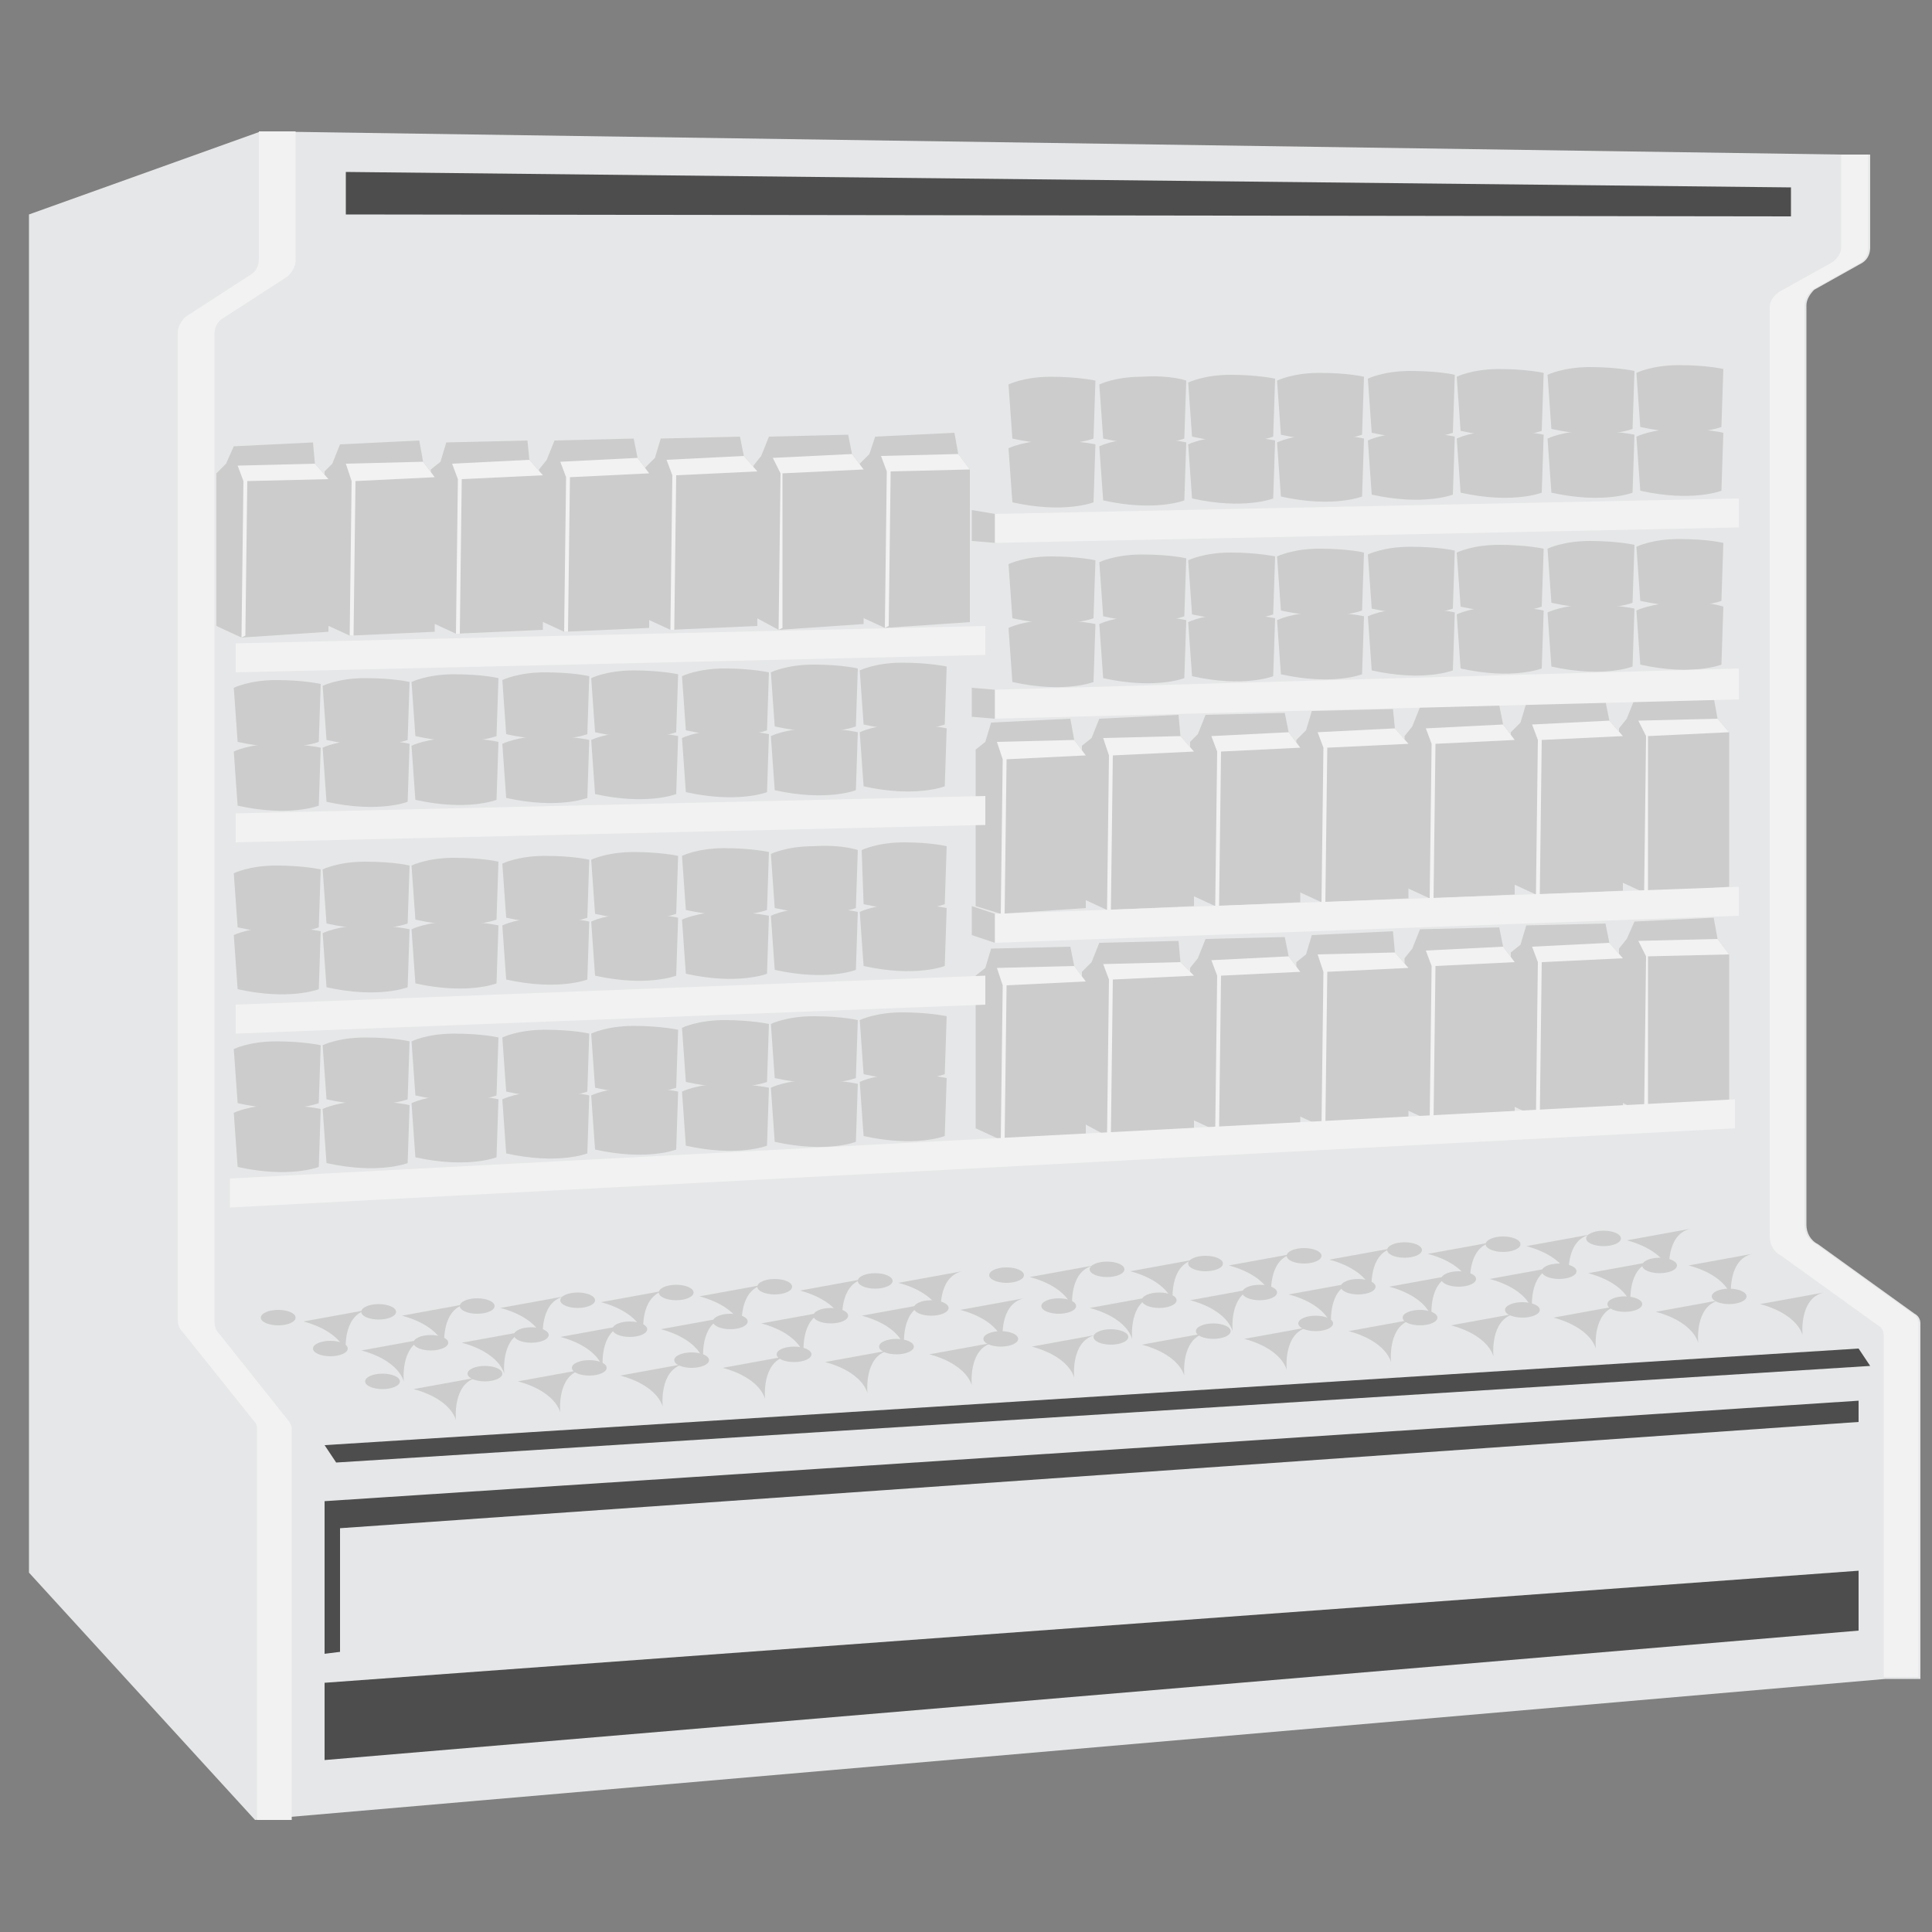<svg version="1.1" id="Layer_1" xmlns="http://www.w3.org/2000/svg" xmlns:xlink="http://www.w3.org/1999/xlink" x="0px" y="0px" viewBox="0 0 100 100" xml:space="preserve"><rect x="0" y="0" width="100" height="100" fill="#808080" stroke="none"/><desc>Copyright Opto 22</desc> 
<g>
<g id="shape">
	<path fill="#E6E7E8" d="M13.5,6.8l-12,4.3v70.3l11.7,12.8l84.4-7.3h1.8V68.5c0-0.2-0.1-0.4-0.3-0.5l-5-3.6c-0.4-0.2-0.6-0.6-0.6-1
		V15.8c0-0.3,0.2-0.6,0.4-0.8l2.5-1.4c0.3-0.2,0.4-0.5,0.4-0.8V8h-1.5L13.5,6.8z"></path>
</g>
<g id="dark">
	<polygon fill="#CCCCCC" points="50.3,37.1 50.3,35.6 51.5,35.7 51.5,37.2 	"></polygon>
	<polygon fill="#CCCCCC" points="50.3,28 50.3,26.4 51.5,26.6 51.5,28.1 	"></polygon>
	<polygon fill="#CCCCCC" points="50.3,48.4 50.3,46.9 51.5,47.3 51.5,48.8 	"></polygon>
	<polygon fill="#CCCCCC" points="83.8,57 85.1,57.6 89.5,57.3 89.5,49.4 88.9,48.6 88.7,47.5 84.6,47.7 84.2,48.6 83.8,49.1 	"></polygon>
	<polygon fill="#CCCCCC" points="78.2,57.2 79.5,57.8 84,57.6 84,49.6 83.3,48.8 83.1,47.8 79,47.9 78.7,48.9 78.2,49.3 	"></polygon>
	<polygon fill="#CCCCCC" points="72.7,57.4 74,58 78.4,57.8 78.4,49.8 77.8,49 77.6,48 73.5,48.1 73.1,49.1 72.7,49.6 	"></polygon>
	<polygon fill="#CCCCCC" points="67.1,57.7 68.4,58.3 72.9,58.1 72.9,50.1 72.2,49.3 72.1,48.2 67.9,48.4 67.6,49.4 67.1,49.8 	"></polygon>
	<polygon fill="#CCCCCC" points="61.6,57.9 62.9,58.5 67.3,58.3 67.3,50.3 66.7,49.5 66.5,48.5 62.4,48.6 62,49.6 61.6,50.1 	"></polygon>
	<polygon fill="#CCCCCC" points="56,58.1 57.3,58.8 61.8,58.5 61.8,50.5 61.1,49.8 61,48.7 56.9,48.8 56.5,49.8 56,50.3 	"></polygon>
	<polygon fill="#CCCCCC" points="50.5,58.4 51.8,59 56.2,58.8 56.2,50.8 55.6,50 55.4,49 51.3,49.1 51,50.1 50.5,50.5 	"></polygon>
	<polygon fill="#CCCCCC" points="83.8,45.6 85.1,46.2 89.5,45.9 89.5,37.9 88.9,37.2 88.7,36.1 84.6,36.2 84.2,37.2 83.8,37.7 	"></polygon>
	<polygon fill="#CCCCCC" points="78.2,45.7 79.5,46.3 84,46.1 84,38.1 83.3,37.3 83.1,36.3 79,36.4 78.7,37.4 78.2,37.9 	"></polygon>
	<polygon fill="#CCCCCC" points="72.7,45.9 74,46.5 78.4,46.3 78.4,38.3 77.8,37.5 77.6,36.5 73.5,36.6 73.1,37.6 72.7,38.1 	"></polygon>
	<polygon fill="#CCCCCC" points="67.1,46.1 68.4,46.7 72.9,46.5 72.9,38.5 72.2,37.7 72.1,36.7 67.9,36.8 67.6,37.8 67.1,38.3 	"></polygon>
	<polygon fill="#CCCCCC" points="61.6,46.3 62.9,46.9 67.3,46.7 67.3,38.7 66.7,37.9 66.5,36.9 62.4,37 62,38 61.6,38.4 	"></polygon>
	<polygon fill="#CCCCCC" points="56,46.5 57.3,47.1 61.8,46.9 61.8,38.9 61.1,38.1 61,37 56.9,37.2 56.5,38.2 56,38.6 	"></polygon>
	<polygon fill="#CCCCCC" points="50.5,46.9 51.8,47.3 56.2,47 56.2,39.1 55.6,38.3 55.4,37.2 51.3,37.4 51,38.4 50.5,38.8 	"></polygon>
	<polygon fill="#CCCCCC" points="44.5,31.9 45.8,32.5 50.2,32.2 50.2,24.3 49.6,23.5 49.4,22.4 45.3,22.6 45,23.5 44.5,24 	"></polygon>
	<polygon fill="#CCCCCC" points="39,31.9 40.3,32.6 44.7,32.3 44.7,24.3 44.1,23.5 43.9,22.5 39.8,22.6 39.4,23.6 39,24.1 	"></polygon>
	<polygon fill="#CCCCCC" points="33.4,32 34.7,32.6 39.2,32.4 39.2,24.4 38.5,23.6 38.3,22.6 34.2,22.7 33.9,23.7 33.4,24.2 	"></polygon>
	<polygon fill="#CCCCCC" points="27.9,32.1 29.2,32.7 33.6,32.5 33.6,24.5 33,23.7 32.8,22.7 28.7,22.8 28.3,23.8 27.9,24.3 	"></polygon>
	<polygon fill="#CCCCCC" points="22.3,32.2 23.6,32.8 28.1,32.6 28.1,24.6 27.4,23.8 27.3,22.8 23.1,22.9 22.8,23.9 22.3,24.3 	"></polygon>
	<polygon fill="#CCCCCC" points="16.8,32.3 18.1,32.9 22.5,32.7 22.5,24.7 21.9,23.9 21.7,22.8 17.6,23 17.2,24 16.8,24.4 	"></polygon>
	<polygon fill="#CCCCCC" points="11.2,32.4 12.5,33 17,32.7 17,24.8 16.3,24 16.2,22.9 12.1,23.1 11.7,24 11.2,24.5 	"></polygon>
	<g>
		<g>
			<path fill="#CCCCCC" d="M49,55.8l-0.1,3c0,0-1.5,0.6-4.2,0l-0.2-2.8c0,0,0.8-0.4,2.2-0.4S49,55.8,49,55.8z"></path>
			<path fill="#CCCCCC" d="M49,52.6l-0.1,3c0,0-1.5,0.6-4.2,0l-0.2-2.8c0,0,0.8-0.4,2.2-0.4S49,52.6,49,52.6z"></path>
		</g>
		<g>
			<path fill="#CCCCCC" d="M44.4,56.1l-0.1,3c0,0-1.5,0.6-4.2,0l-0.2-2.8c0,0,0.8-0.4,2.2-0.4C43.6,55.9,44.4,56.1,44.4,56.1z"></path>
			<path fill="#CCCCCC" d="M44.4,52.8l-0.1,3c0,0-1.5,0.6-4.2,0L39.9,53c0,0,0.8-0.4,2.2-0.4C43.6,52.6,44.4,52.8,44.4,52.8z"></path>
		</g>
		<g>
			<path fill="#CCCCCC" d="M39.8,56.3l-0.1,3c0,0-1.5,0.6-4.2,0l-0.2-2.8c0,0,0.8-0.4,2.2-0.4S39.8,56.3,39.8,56.3z"></path>
			<path fill="#CCCCCC" d="M39.8,53l-0.1,3c0,0-1.5,0.6-4.2,0l-0.2-2.8c0,0,0.8-0.4,2.2-0.4S39.8,53,39.8,53z"></path>
		</g>
		<g>
			<path fill="#CCCCCC" d="M35.1,56.5l-0.1,3c0,0-1.5,0.6-4.2,0l-0.2-2.8c0,0,0.8-0.4,2.2-0.4S35.1,56.5,35.1,56.5z"></path>
			<path fill="#CCCCCC" d="M35.1,53.3l-0.1,3c0,0-1.5,0.6-4.2,0l-0.2-2.8c0,0,0.8-0.4,2.2-0.4S35.1,53.3,35.1,53.3z"></path>
		</g>
		<g>
			<path fill="#CCCCCC" d="M30.5,56.7l-0.1,3c0,0-1.5,0.6-4.2,0L26,56.9c0,0,0.8-0.4,2.2-0.4C29.7,56.5,30.5,56.7,30.5,56.7z"></path>
			<path fill="#CCCCCC" d="M30.5,53.5l-0.1,3c0,0-1.5,0.6-4.2,0L26,53.7c0,0,0.8-0.4,2.2-0.4C29.7,53.3,30.5,53.5,30.5,53.5z"></path>
		</g>
		<g>
			<path fill="#CCCCCC" d="M25.8,56.9l-0.1,3c0,0-1.5,0.6-4.2,0l-0.2-2.8c0,0,0.8-0.4,2.2-0.4C25,56.7,25.8,56.9,25.8,56.9z"></path>
			<path fill="#CCCCCC" d="M25.8,53.7l-0.1,3c0,0-1.5,0.6-4.2,0l-0.2-2.8c0,0,0.8-0.4,2.2-0.4C25,53.5,25.8,53.7,25.8,53.7z"></path>
		</g>
		<g>
			<path fill="#CCCCCC" d="M21.2,57.2l-0.1,3c0,0-1.5,0.6-4.2,0l-0.2-2.8c0,0,0.8-0.4,2.2-0.4C20.4,57,21.2,57.2,21.2,57.2z"></path>
			<path fill="#CCCCCC" d="M21.2,53.9l-0.1,3c0,0-1.5,0.6-4.2,0l-0.2-2.8c0,0,0.8-0.4,2.2-0.4C20.4,53.7,21.2,53.9,21.2,53.9z"></path>
		</g>
		<g>
			<path fill="#CCCCCC" d="M16.6,57.4l-0.1,3c0,0-1.5,0.6-4.2,0l-0.2-2.8c0,0,0.8-0.4,2.2-0.4S16.6,57.4,16.6,57.4z"></path>
			<path fill="#CCCCCC" d="M16.6,54.1l-0.1,3c0,0-1.5,0.6-4.2,0l-0.2-2.8c0,0,0.8-0.4,2.2-0.4S16.6,54.1,16.6,54.1z"></path>
		</g>
	</g>
	<g>
		<g>
			<path fill="#CCCCCC" d="M89.2,31.4l-0.1,3c0,0-1.5,0.6-4.2,0l-0.2-2.8c0,0,0.8-0.4,2.2-0.4C88.4,31.1,89.2,31.4,89.2,31.4z"></path>
			<path fill="#CCCCCC" d="M89.2,28.1l-0.1,3c0,0-1.5,0.6-4.2,0l-0.2-2.8c0,0,0.8-0.4,2.2-0.4C88.4,27.9,89.2,28.1,89.2,28.1z"></path>
		</g>
		<g>
			<path fill="#CCCCCC" d="M84.6,31.5l-0.1,3c0,0-1.5,0.6-4.2,0l-0.2-2.8c0,0,0.8-0.4,2.2-0.4C83.7,31.3,84.6,31.5,84.6,31.5z"></path>
			<path fill="#CCCCCC" d="M84.6,28.2l-0.1,3c0,0-1.5,0.6-4.2,0l-0.2-2.8c0,0,0.8-0.4,2.2-0.4C83.7,28,84.6,28.2,84.6,28.2z"></path>
		</g>
		<g>
			<path fill="#CCCCCC" d="M79.9,31.6l-0.1,3c0,0-1.5,0.6-4.2,0l-0.2-2.8c0,0,0.8-0.4,2.2-0.4S79.9,31.6,79.9,31.6z"></path>
			<path fill="#CCCCCC" d="M79.9,28.4l-0.1,3c0,0-1.5,0.6-4.2,0l-0.2-2.8c0,0,0.8-0.4,2.2-0.4S79.9,28.4,79.9,28.4z"></path>
		</g>
		<g>
			<path fill="#CCCCCC" d="M75.3,31.7l-0.1,3c0,0-1.5,0.6-4.2,0l-0.2-2.8c0,0,0.8-0.4,2.2-0.4C74.5,31.5,75.3,31.7,75.3,31.7z"></path>
			<path fill="#CCCCCC" d="M75.3,28.5l-0.1,3c0,0-1.5,0.6-4.2,0l-0.2-2.8c0,0,0.8-0.4,2.2-0.4C74.5,28.3,75.3,28.5,75.3,28.5z"></path>
		</g>
		<g>
			<path fill="#CCCCCC" d="M70.6,31.9l-0.1,3c0,0-1.5,0.6-4.2,0l-0.2-2.8c0,0,0.8-0.4,2.2-0.4C69.8,31.7,70.6,31.9,70.6,31.9z"></path>
			<path fill="#CCCCCC" d="M70.6,28.6l-0.1,3c0,0-1.5,0.6-4.2,0l-0.2-2.8c0,0,0.8-0.4,2.2-0.4C69.8,28.4,70.6,28.6,70.6,28.6z"></path>
		</g>
		<g>
			<path fill="#CCCCCC" d="M66,32l-0.1,3c0,0-1.5,0.6-4.2,0l-0.2-2.8c0,0,0.8-0.4,2.2-0.4S66,32,66,32z"></path>
			<path fill="#CCCCCC" d="M66,28.8l-0.1,3c0,0-1.5,0.6-4.2,0L61.5,29c0,0,0.8-0.4,2.2-0.4S66,28.8,66,28.8z"></path>
		</g>
		<g>
			<path fill="#CCCCCC" d="M61.4,32.1l-0.1,3c0,0-1.5,0.6-4.2,0l-0.2-2.8c0,0,0.8-0.4,2.2-0.4C60.6,31.9,61.4,32.1,61.4,32.1z"></path>
			<path fill="#CCCCCC" d="M61.4,28.9l-0.1,3c0,0-1.5,0.6-4.2,0l-0.2-2.8c0,0,0.8-0.4,2.2-0.4C60.6,28.7,61.4,28.9,61.4,28.9z"></path>
		</g>
		<g>
			<path fill="#CCCCCC" d="M56.7,32.3l-0.1,3c0,0-1.5,0.6-4.2,0l-0.2-2.8c0,0,0.8-0.4,2.2-0.4S56.7,32.3,56.7,32.3z"></path>
			<path fill="#CCCCCC" d="M56.7,29l-0.1,3c0,0-1.5,0.6-4.2,0l-0.2-2.8c0,0,0.8-0.4,2.2-0.4S56.7,29,56.7,29z"></path>
		</g>
	</g>
	<g>
		<g>
			<path fill="#CCCCCC" d="M89.2,22.4l-0.1,3c0,0-1.5,0.6-4.2,0l-0.2-2.8c0,0,0.8-0.4,2.2-0.4C88.4,22.2,89.2,22.4,89.2,22.4z"></path>
			<path fill="#CCCCCC" d="M89.2,19.1l-0.1,3c0,0-1.5,0.6-4.2,0l-0.2-2.8c0,0,0.8-0.4,2.2-0.4C88.4,18.9,89.2,19.1,89.2,19.1z"></path>
		</g>
		<g>
			<path fill="#CCCCCC" d="M84.6,22.5l-0.1,3c0,0-1.5,0.6-4.2,0l-0.2-2.8c0,0,0.8-0.4,2.2-0.4C83.7,22.3,84.6,22.5,84.6,22.5z"></path>
			<path fill="#CCCCCC" d="M84.6,19.2l-0.1,3c0,0-1.5,0.6-4.2,0l-0.2-2.8c0,0,0.8-0.4,2.2-0.4C83.7,19,84.6,19.2,84.6,19.2z"></path>
		</g>
		<g>
			<path fill="#CCCCCC" d="M79.9,22.5l-0.1,3c0,0-1.5,0.6-4.2,0l-0.2-2.8c0,0,0.8-0.4,2.2-0.4S79.9,22.5,79.9,22.5z"></path>
			<path fill="#CCCCCC" d="M79.9,19.3l-0.1,3c0,0-1.5,0.6-4.2,0l-0.2-2.8c0,0,0.8-0.4,2.2-0.4S79.9,19.3,79.9,19.3z"></path>
		</g>
		<g>
			<path fill="#CCCCCC" d="M75.3,22.6l-0.1,3c0,0-1.5,0.6-4.2,0l-0.2-2.8c0,0,0.8-0.4,2.2-0.4C74.5,22.4,75.3,22.6,75.3,22.6z"></path>
			<path fill="#CCCCCC" d="M75.3,19.4l-0.1,3c0,0-1.5,0.6-4.2,0l-0.2-2.8c0,0,0.8-0.4,2.2-0.4C74.5,19.2,75.3,19.4,75.3,19.4z"></path>
		</g>
		<g>
			<path fill="#CCCCCC" d="M70.6,22.7l-0.1,3c0,0-1.5,0.6-4.2,0l-0.2-2.8c0,0,0.8-0.4,2.2-0.4C69.8,22.5,70.6,22.7,70.6,22.7z"></path>
			<path fill="#CCCCCC" d="M70.6,19.5l-0.1,3c0,0-1.5,0.6-4.2,0l-0.2-2.8c0,0,0.8-0.4,2.2-0.4C69.8,19.3,70.6,19.5,70.6,19.5z"></path>
		</g>
		<g>
			<path fill="#CCCCCC" d="M66,22.8l-0.1,3c0,0-1.5,0.6-4.2,0L61.5,23c0,0,0.8-0.4,2.2-0.4S66,22.8,66,22.8z"></path>
			<path fill="#CCCCCC" d="M66,19.6l-0.1,3c0,0-1.5,0.6-4.2,0l-0.2-2.8c0,0,0.8-0.4,2.2-0.4S66,19.6,66,19.6z"></path>
		</g>
		<g>
			<path fill="#CCCCCC" d="M61.4,22.9l-0.1,3c0,0-1.5,0.6-4.2,0l-0.2-2.8c0,0,0.8-0.4,2.2-0.4C60.6,22.7,61.4,22.9,61.4,22.9z"></path>
			<path fill="#CCCCCC" d="M61.4,19.7l-0.1,3c0,0-1.5,0.6-4.2,0l-0.2-2.8c0,0,0.8-0.4,2.2-0.4C60.6,19.4,61.4,19.7,61.4,19.7z"></path>
		</g>
		<g>
			<path fill="#CCCCCC" d="M56.7,23l-0.1,3c0,0-1.5,0.6-4.2,0l-0.2-2.8c0,0,0.8-0.4,2.2-0.4S56.7,23,56.7,23z"></path>
			<path fill="#CCCCCC" d="M56.7,19.7l-0.1,3c0,0-1.5,0.6-4.2,0l-0.2-2.8c0,0,0.8-0.4,2.2-0.4S56.7,19.7,56.7,19.7z"></path>
		</g>
	</g>
	<g>
		<g>
			<path fill="#CCCCCC" d="M49,47l-0.1,3c0,0-1.5,0.6-4.2,0l-0.2-2.8c0,0,0.8-0.4,2.2-0.4S49,47,49,47z"></path>
			<path fill="#CCCCCC" d="M49,43.8l-0.1,3c0,0-1.5,0.6-4.2,0L44.6,44c0,0,0.8-0.4,2.2-0.4S49,43.8,49,43.8z"></path>
		</g>
		<g>
			<path fill="#CCCCCC" d="M44.4,47.2l-0.1,3c0,0-1.5,0.6-4.2,0l-0.2-2.8c0,0,0.8-0.4,2.2-0.4C43.6,47,44.4,47.2,44.4,47.2z"></path>
			<path fill="#CCCCCC" d="M44.4,44l-0.1,3c0,0-1.5,0.6-4.2,0l-0.2-2.8c0,0,0.8-0.4,2.2-0.4C43.6,43.7,44.4,44,44.4,44z"></path>
		</g>
		<g>
			<path fill="#CCCCCC" d="M39.8,47.4l-0.1,3c0,0-1.5,0.6-4.2,0l-0.2-2.8c0,0,0.8-0.4,2.2-0.4S39.8,47.4,39.8,47.4z"></path>
			<path fill="#CCCCCC" d="M39.8,44.1l-0.1,3c0,0-1.5,0.6-4.2,0l-0.2-2.8c0,0,0.8-0.4,2.2-0.4S39.8,44.1,39.8,44.1z"></path>
		</g>
		<g>
			<path fill="#CCCCCC" d="M35.1,47.5l-0.1,3c0,0-1.5,0.6-4.2,0l-0.2-2.8c0,0,0.8-0.4,2.2-0.4S35.1,47.5,35.1,47.5z"></path>
			<path fill="#CCCCCC" d="M35.1,44.3l-0.1,3c0,0-1.5,0.6-4.2,0l-0.2-2.8c0,0,0.8-0.4,2.2-0.4S35.1,44.3,35.1,44.3z"></path>
		</g>
		<g>
			<path fill="#CCCCCC" d="M30.5,47.7l-0.1,3c0,0-1.5,0.6-4.2,0L26,47.9c0,0,0.8-0.4,2.2-0.4C29.7,47.5,30.5,47.7,30.5,47.7z"></path>
			<path fill="#CCCCCC" d="M30.5,44.5l-0.1,3c0,0-1.5,0.6-4.2,0L26,44.7c0,0,0.8-0.4,2.2-0.4C29.7,44.3,30.5,44.5,30.5,44.5z"></path>
		</g>
		<g>
			<path fill="#CCCCCC" d="M25.8,47.9l-0.1,3c0,0-1.5,0.6-4.2,0l-0.2-2.8c0,0,0.8-0.4,2.2-0.4C25,47.7,25.8,47.9,25.8,47.9z"></path>
			<path fill="#CCCCCC" d="M25.8,44.6l-0.1,3c0,0-1.5,0.6-4.2,0l-0.2-2.8c0,0,0.8-0.4,2.2-0.4C25,44.4,25.8,44.6,25.8,44.6z"></path>
		</g>
		<g>
			<path fill="#CCCCCC" d="M21.2,48.1l-0.1,3c0,0-1.5,0.6-4.2,0l-0.2-2.8c0,0,0.8-0.4,2.2-0.4C20.4,47.9,21.2,48.1,21.2,48.1z"></path>
			<path fill="#CCCCCC" d="M21.2,44.8l-0.1,3c0,0-1.5,0.6-4.2,0L16.7,45c0,0,0.8-0.4,2.2-0.4C20.4,44.6,21.2,44.8,21.2,44.8z"></path>
		</g>
		<g>
			<path fill="#CCCCCC" d="M16.6,48.2l-0.1,3c0,0-1.5,0.6-4.2,0l-0.2-2.8c0,0,0.8-0.4,2.2-0.4S16.6,48.2,16.6,48.2z"></path>
			<path fill="#CCCCCC" d="M16.6,45l-0.1,3c0,0-1.5,0.6-4.2,0l-0.2-2.8c0,0,0.8-0.4,2.2-0.4S16.6,45,16.6,45z"></path>
		</g>
	</g>
	<g>
		<g>
			<path fill="#CCCCCC" d="M49,37.7l-0.1,3c0,0-1.5,0.6-4.2,0l-0.2-2.8c0,0,0.8-0.4,2.2-0.4S49,37.7,49,37.7z"></path>
			<path fill="#CCCCCC" d="M49,34.5l-0.1,3c0,0-1.5,0.6-4.2,0l-0.2-2.8c0,0,0.8-0.4,2.2-0.4S49,34.5,49,34.5z"></path>
		</g>
		<g>
			<path fill="#CCCCCC" d="M44.4,37.9l-0.1,3c0,0-1.5,0.6-4.2,0l-0.2-2.8c0,0,0.8-0.4,2.2-0.4C43.6,37.7,44.4,37.9,44.4,37.9z"></path>
			<path fill="#CCCCCC" d="M44.4,34.6l-0.1,3c0,0-1.5,0.6-4.2,0l-0.2-2.8c0,0,0.8-0.4,2.2-0.4C43.6,34.4,44.4,34.6,44.4,34.6z"></path>
		</g>
		<g>
			<path fill="#CCCCCC" d="M39.8,38l-0.1,3c0,0-1.5,0.6-4.2,0l-0.2-2.8c0,0,0.8-0.4,2.2-0.4S39.8,38,39.8,38z"></path>
			<path fill="#CCCCCC" d="M39.8,34.8l-0.1,3c0,0-1.5,0.6-4.2,0L35.3,35c0,0,0.8-0.4,2.2-0.4S39.8,34.8,39.8,34.8z"></path>
		</g>
		<g>
			<path fill="#CCCCCC" d="M35.1,38.1l-0.1,3c0,0-1.5,0.6-4.2,0l-0.2-2.8c0,0,0.8-0.4,2.2-0.4S35.1,38.1,35.1,38.1z"></path>
			<path fill="#CCCCCC" d="M35.1,34.9l-0.1,3c0,0-1.5,0.6-4.2,0l-0.2-2.8c0,0,0.8-0.4,2.2-0.4S35.1,34.9,35.1,34.9z"></path>
		</g>
		<g>
			<path fill="#CCCCCC" d="M30.5,38.3l-0.1,3c0,0-1.5,0.6-4.2,0L26,38.5c0,0,0.8-0.4,2.2-0.4C29.7,38.1,30.5,38.3,30.5,38.3z"></path>
			<path fill="#CCCCCC" d="M30.5,35l-0.1,3c0,0-1.5,0.6-4.2,0L26,35.2c0,0,0.8-0.4,2.2-0.4C29.7,34.8,30.5,35,30.5,35z"></path>
		</g>
		<g>
			<path fill="#CCCCCC" d="M25.8,38.4l-0.1,3c0,0-1.5,0.6-4.2,0l-0.2-2.8c0,0,0.8-0.4,2.2-0.4C25,38.2,25.8,38.4,25.8,38.4z"></path>
			<path fill="#CCCCCC" d="M25.8,35.1l-0.1,3c0,0-1.5,0.6-4.2,0l-0.2-2.8c0,0,0.8-0.4,2.2-0.4C25,34.9,25.8,35.1,25.8,35.1z"></path>
		</g>
		<g>
			<path fill="#CCCCCC" d="M21.2,38.5l-0.1,3c0,0-1.5,0.6-4.2,0l-0.2-2.8c0,0,0.8-0.4,2.2-0.4C20.4,38.3,21.2,38.5,21.2,38.5z"></path>
			<path fill="#CCCCCC" d="M21.2,35.3l-0.1,3c0,0-1.5,0.6-4.2,0l-0.2-2.8c0,0,0.8-0.4,2.2-0.4C20.4,35.1,21.2,35.3,21.2,35.3z"></path>
		</g>
		<g>
			<path fill="#CCCCCC" d="M16.6,38.7l-0.1,3c0,0-1.5,0.6-4.2,0l-0.2-2.8c0,0,0.8-0.4,2.2-0.4S16.6,38.7,16.6,38.7z"></path>
			<path fill="#CCCCCC" d="M16.6,35.4l-0.1,3c0,0-1.5,0.6-4.2,0l-0.2-2.8c0,0,0.8-0.4,2.2-0.4S16.6,35.4,16.6,35.4z"></path>
		</g>
	</g>
	<g>
		<g>
			<ellipse fill="#CCCCCC" cx="19.8" cy="71.5" rx="0.9" ry="0.4"></ellipse>
			<path fill="#CCCCCC" d="M21.4,71.9c0,0,1.8,0.4,2.2,1.6c0,0-0.2-1.9,1.1-2.2"></path>
		</g>
		<g>
			<ellipse fill="#CCCCCC" cx="25.1" cy="71.1" rx="0.9" ry="0.4"></ellipse>
			<path fill="#CCCCCC" d="M26.8,71.5c0,0,1.8,0.4,2.2,1.6c0,0-0.2-1.9,1.1-2.2"></path>
		</g>
		<g>
			<ellipse fill="#CCCCCC" cx="30.5" cy="70.8" rx="0.9" ry="0.4"></ellipse>
			<path fill="#CCCCCC" d="M32.1,71.2c0,0,1.8,0.4,2.2,1.6c0,0-0.2-1.9,1.1-2.2"></path>
		</g>
		<g>
			<ellipse fill="#CCCCCC" cx="35.8" cy="70.4" rx="0.9" ry="0.4"></ellipse>
			<path fill="#CCCCCC" d="M37.4,70.8c0,0,1.8,0.4,2.2,1.6c0,0-0.2-1.9,1.1-2.2"></path>
		</g>
		<g>
			<ellipse fill="#CCCCCC" cx="41.1" cy="70.1" rx="0.9" ry="0.4"></ellipse>
			<path fill="#CCCCCC" d="M42.7,70.5c0,0,1.8,0.4,2.2,1.6c0,0-0.2-1.9,1.1-2.2"></path>
		</g>
		<g>
			<ellipse fill="#CCCCCC" cx="46.4" cy="69.7" rx="0.9" ry="0.4"></ellipse>
			<path fill="#CCCCCC" d="M48.1,70.1c0,0,1.8,0.4,2.2,1.6c0,0-0.2-1.9,1.1-2.2"></path>
		</g>
		<g>
			<ellipse fill="#CCCCCC" cx="51.8" cy="69.3" rx="0.9" ry="0.4"></ellipse>
			<path fill="#CCCCCC" d="M53.4,69.7c0,0,1.8,0.4,2.2,1.6c0,0-0.2-1.9,1.1-2.2"></path>
		</g>
	</g>
	<g>
		<g>
			<ellipse fill="#CCCCCC" cx="17.1" cy="69.8" rx="0.9" ry="0.4"></ellipse>
			<path fill="#CCCCCC" d="M18.7,69.9c0,0,1.8,0.4,2.2,1.6c0,0-0.2-1.9,1.1-2.2"></path>
		</g>
		<g>
			<ellipse fill="#CCCCCC" cx="22.3" cy="69.5" rx="0.9" ry="0.4"></ellipse>
			<path fill="#CCCCCC" d="M23.9,69.5c0,0,1.8,0.4,2.2,1.6c0,0-0.2-1.9,1.1-2.2"></path>
		</g>
		<g>
			<ellipse fill="#CCCCCC" cx="27.5" cy="69.1" rx="0.9" ry="0.4"></ellipse>
			<path fill="#CCCCCC" d="M29,69.2c0,0,1.8,0.4,2.2,1.6c0,0-0.2-1.9,1.1-2.2"></path>
		</g>
		<g>
			<ellipse fill="#CCCCCC" cx="32.6" cy="68.8" rx="0.9" ry="0.4"></ellipse>
			<path fill="#CCCCCC" d="M34.2,68.8c0,0,1.8,0.4,2.2,1.6c0,0-0.2-1.9,1.1-2.2"></path>
		</g>
		<g>
			<ellipse fill="#CCCCCC" cx="37.8" cy="68.4" rx="0.9" ry="0.4"></ellipse>
			<path fill="#CCCCCC" d="M39.4,68.5c0,0,1.8,0.4,2.2,1.6c0,0-0.2-1.9,1.1-2.2"></path>
		</g>
		<g>
			<ellipse fill="#CCCCCC" cx="43" cy="68.1" rx="0.9" ry="0.4"></ellipse>
			<path fill="#CCCCCC" d="M44.6,68.1c0,0,1.8,0.4,2.2,1.6c0,0-0.2-1.9,1.1-2.2"></path>
		</g>
		<g>
			<ellipse fill="#CCCCCC" cx="48.2" cy="67.7" rx="0.9" ry="0.4"></ellipse>
			<path fill="#CCCCCC" d="M49.7,67.8c0,0,1.8,0.4,2.2,1.6c0,0-0.2-1.9,1.1-2.2"></path>
		</g>
	</g>
	<g>
		<g>
			<ellipse fill="#CCCCCC" cx="14.4" cy="68.2" rx="0.9" ry="0.4"></ellipse>
			<path fill="#CCCCCC" d="M15.7,68.4c0,0,1.8,0.4,2.2,1.6c0,0-0.2-1.9,1.1-2.2"></path>
		</g>
		<g>
			<ellipse fill="#CCCCCC" cx="19.6" cy="67.9" rx="0.9" ry="0.4"></ellipse>
			<path fill="#CCCCCC" d="M20.8,68.1c0,0,1.8,0.4,2.2,1.6c0,0-0.2-1.9,1.1-2.2"></path>
		</g>
		<g>
			<ellipse fill="#CCCCCC" cx="24.7" cy="67.6" rx="0.9" ry="0.4"></ellipse>
			<path fill="#CCCCCC" d="M25.9,67.7c0,0,1.8,0.4,2.2,1.6c0,0-0.2-1.9,1.1-2.2"></path>
		</g>
		<g>
			<ellipse fill="#CCCCCC" cx="29.9" cy="67.3" rx="0.9" ry="0.4"></ellipse>
			<path fill="#CCCCCC" d="M31.1,67.4c0,0,1.8,0.4,2.2,1.6c0,0-0.2-1.9,1.1-2.2"></path>
		</g>
		<g>
			<ellipse fill="#CCCCCC" cx="35" cy="66.9" rx="0.9" ry="0.4"></ellipse>
			<path fill="#CCCCCC" d="M36.2,67.1c0,0,1.8,0.4,2.2,1.6c0,0-0.2-1.9,1.1-2.2"></path>
		</g>
		<g>
			<ellipse fill="#CCCCCC" cx="40.1" cy="66.6" rx="0.9" ry="0.4"></ellipse>
			<path fill="#CCCCCC" d="M41.4,66.8c0,0,1.8,0.4,2.2,1.6c0,0-0.2-1.9,1.1-2.2"></path>
		</g>
		<g>
			<ellipse fill="#CCCCCC" cx="45.3" cy="66.3" rx="0.9" ry="0.4"></ellipse>
			<path fill="#CCCCCC" d="M46.5,66.4c0,0,1.8,0.4,2.2,1.6c0,0-0.2-1.9,1.1-2.2"></path>
		</g>
	</g>
	<g>
		<g>
			<ellipse fill="#CCCCCC" cx="57.5" cy="69.2" rx="0.9" ry="0.4"></ellipse>
			<path fill="#CCCCCC" d="M59.1,69.6c0,0,1.8,0.4,2.2,1.6c0,0-0.2-1.9,1.1-2.2"></path>
		</g>
		<g>
			<ellipse fill="#CCCCCC" cx="62.8" cy="68.9" rx="0.9" ry="0.4"></ellipse>
			<path fill="#CCCCCC" d="M64.4,69.3c0,0,1.8,0.4,2.2,1.6c0,0-0.2-1.9,1.1-2.2"></path>
		</g>
		<g>
			<ellipse fill="#CCCCCC" cx="68.1" cy="68.5" rx="0.9" ry="0.4"></ellipse>
			<path fill="#CCCCCC" d="M69.8,68.9c0,0,1.8,0.4,2.2,1.6c0,0-0.2-1.9,1.1-2.2"></path>
		</g>
		<g>
			<ellipse fill="#CCCCCC" cx="73.5" cy="68.2" rx="0.9" ry="0.4"></ellipse>
			<path fill="#CCCCCC" d="M75.1,68.6c0,0,1.8,0.4,2.2,1.6c0,0-0.2-1.9,1.1-2.2"></path>
		</g>
		<g>
			<ellipse fill="#CCCCCC" cx="78.8" cy="67.8" rx="0.9" ry="0.4"></ellipse>
			<path fill="#CCCCCC" d="M80.4,68.2c0,0,1.8,0.4,2.2,1.6c0,0-0.2-1.9,1.1-2.2"></path>
		</g>
		<g>
			<ellipse fill="#CCCCCC" cx="84.1" cy="67.5" rx="0.9" ry="0.4"></ellipse>
			<path fill="#CCCCCC" d="M85.7,67.9c0,0,1.8,0.4,2.2,1.6c0,0-0.2-1.9,1.1-2.2"></path>
		</g>
		<g>
			<ellipse fill="#CCCCCC" cx="89.5" cy="67.1" rx="0.9" ry="0.4"></ellipse>
			<path fill="#CCCCCC" d="M91.1,67.5c0,0,1.8,0.4,2.2,1.6c0,0-0.2-1.9,1.1-2.2"></path>
		</g>
	</g>
	<g>
		<g>
			<ellipse fill="#CCCCCC" cx="54.8" cy="67.6" rx="0.9" ry="0.4"></ellipse>
			<path fill="#CCCCCC" d="M56.4,67.7c0,0,1.8,0.4,2.2,1.6c0,0-0.2-1.9,1.1-2.2"></path>
		</g>
		<g>
			<ellipse fill="#CCCCCC" cx="60" cy="67.3" rx="0.9" ry="0.4"></ellipse>
			<path fill="#CCCCCC" d="M61.6,67.3c0,0,1.8,0.4,2.2,1.6c0,0-0.2-1.9,1.1-2.2"></path>
		</g>
		<g>
			<ellipse fill="#CCCCCC" cx="65.2" cy="66.9" rx="0.9" ry="0.4"></ellipse>
			<path fill="#CCCCCC" d="M66.7,67c0,0,1.8,0.4,2.2,1.6c0,0-0.2-1.9,1.1-2.2"></path>
		</g>
		<g>
			<ellipse fill="#CCCCCC" cx="70.3" cy="66.6" rx="0.9" ry="0.4"></ellipse>
			<path fill="#CCCCCC" d="M71.9,66.6c0,0,1.8,0.4,2.2,1.6c0,0-0.2-1.9,1.1-2.2"></path>
		</g>
		<g>
			<ellipse fill="#CCCCCC" cx="75.5" cy="66.2" rx="0.9" ry="0.4"></ellipse>
			<path fill="#CCCCCC" d="M77.1,66.2c0,0,1.8,0.4,2.2,1.6c0,0-0.2-1.9,1.1-2.2"></path>
		</g>
		<g>
			<ellipse fill="#CCCCCC" cx="80.7" cy="65.8" rx="0.9" ry="0.4"></ellipse>
			<path fill="#CCCCCC" d="M82.2,65.9c0,0,1.8,0.4,2.2,1.6c0,0-0.2-1.9,1.1-2.2"></path>
		</g>
		<g>
			<ellipse fill="#CCCCCC" cx="85.9" cy="65.5" rx="0.9" ry="0.4"></ellipse>
			<path fill="#CCCCCC" d="M87.4,65.5c0,0,1.8,0.4,2.2,1.6c0,0-0.2-1.9,1.1-2.2"></path>
		</g>
	</g>
	<g>
		<g>
			<ellipse fill="#CCCCCC" cx="52.1" cy="66" rx="0.9" ry="0.4"></ellipse>
			<path fill="#CCCCCC" d="M53.3,66.1c0,0,1.8,0.4,2.2,1.6c0,0-0.2-1.9,1.1-2.2"></path>
		</g>
		<g>
			<ellipse fill="#CCCCCC" cx="57.3" cy="65.7" rx="0.9" ry="0.4"></ellipse>
			<path fill="#CCCCCC" d="M58.5,65.8c0,0,1.8,0.4,2.2,1.6c0,0-0.2-1.9,1.1-2.2"></path>
		</g>
		<g>
			<ellipse fill="#CCCCCC" cx="62.4" cy="65.4" rx="0.9" ry="0.4"></ellipse>
			<path fill="#CCCCCC" d="M63.6,65.5c0,0,1.8,0.4,2.2,1.6c0,0-0.2-1.9,1.1-2.2"></path>
		</g>
		<g>
			<ellipse fill="#CCCCCC" cx="67.5" cy="65" rx="0.9" ry="0.4"></ellipse>
			<path fill="#CCCCCC" d="M68.8,65.2c0,0,1.8,0.4,2.2,1.6c0,0-0.2-1.9,1.1-2.2"></path>
		</g>
		<g>
			<ellipse fill="#CCCCCC" cx="72.7" cy="64.7" rx="0.9" ry="0.4"></ellipse>
			<path fill="#CCCCCC" d="M73.9,64.9c0,0,1.8,0.4,2.2,1.6c0,0-0.2-1.9,1.1-2.2"></path>
		</g>
		<g>
			<ellipse fill="#CCCCCC" cx="77.8" cy="64.4" rx="0.9" ry="0.4"></ellipse>
			<path fill="#CCCCCC" d="M79,64.5c0,0,1.8,0.4,2.2,1.6c0,0-0.2-1.9,1.1-2.2"></path>
		</g>
		<g>
			<ellipse fill="#CCCCCC" cx="83" cy="64.1" rx="0.9" ry="0.4"></ellipse>
			<path fill="#CCCCCC" d="M84.2,64.2c0,0,1.8,0.4,2.2,1.6c0,0-0.2-1.9,1.1-2.2"></path>
		</g>
	</g>
</g>
<g id="light">
	<path fill="#F2F2F2" d="M95.3,8v4.8c0,0.3-0.2,0.6-0.5,0.8l-2.7,1.5c-0.3,0.2-0.5,0.5-0.5,0.8v48.1c0,0.4,0.2,0.8,0.6,1l5,3.6
		c0.2,0.1,0.3,0.3,0.3,0.5v17.7h1.8V68.5c0-0.2-0.1-0.4-0.3-0.5l-5-3.6c-0.4-0.2-0.6-0.6-0.6-1V15.8c0-0.3,0.2-0.6,0.4-0.8l2.5-1.4
		c0.3-0.2,0.4-0.5,0.4-0.8V8H95.3z"></path>
	<polygon fill="#F2F2F2" points="51,33.9 12.2,34.8 12.2,33.3 51,32.4 	"></polygon>
	<polygon fill="#F2F2F2" points="51,42.7 12.2,43.6 12.2,42.1 51,41.2 	"></polygon>
	<polygon fill="#F2F2F2" points="51.5,28.1 90,27.3 90,25.8 51.5,26.6 	"></polygon>
	<polygon fill="#F2F2F2" points="90,36.2 51.5,37.2 51.5,35.7 90,34.6 	"></polygon>
	<polygon fill="#F2F2F2" points="90,47.4 51.5,48.8 51.5,47.3 90,45.9 	"></polygon>
	<polygon fill="#F2F2F2" points="89.8,58.4 11.9,62.5 11.9,61 89.8,56.9 	"></polygon>
	<path fill="#F2F2F2" d="M15.3,6.8v6.7c0,0.3-0.2,0.6-0.4,0.8l-3.4,2.2c-0.3,0.2-0.4,0.5-0.4,0.8v51.1c0,0.3,0.1,0.5,0.3,0.7
		l3.5,4.4c0.1,0.1,0.2,0.3,0.2,0.4v20.3h-1.8V73.9c0-0.2-0.1-0.3-0.2-0.4L9.5,69c-0.2-0.2-0.3-0.4-0.3-0.7V17.2
		c0-0.3,0.2-0.6,0.4-0.8l3.4-2.2c0.3-0.2,0.4-0.5,0.4-0.8V6.8H15.3z"></path>
	<polygon fill="#F2F2F2" points="12.2,53.5 51,52 51,50.5 12.2,52 	"></polygon>
</g>
<g id="shadow">
	<polygon fill="#4D4D4D" points="96.2,81.3 16.8,87.1 16.8,91.1 96.2,84.4 	"></polygon>
	<polygon fill="#4D4D4D" points="17.6,79.1 96.2,73.6 96.2,72.5 16.8,77.7 16.8,85.6 17.6,85.5 	"></polygon>
	<polygon fill="#4D4D4D" points="96.8,70.7 17.4,75.7 16.8,74.8 96.2,69.8 	"></polygon>
	<polygon fill="#4D4D4D" points="92.7,11.2 17.9,11.1 17.9,8.9 92.7,9.7 	"></polygon>
</g>
<g id="hlight">
	<polygon fill="#F2F2F2" points="85.1,57.6 85.3,57.5 85.3,49.5 89.5,49.4 88.9,48.6 84.8,48.7 85.2,49.5 	"></polygon>
	<polygon fill="#F2F2F2" points="79.5,57.8 79.7,57.8 79.8,49.8 84,49.6 83.3,48.8 79.3,49 79.6,49.8 	"></polygon>
	<polygon fill="#F2F2F2" points="74,58 74.2,58 74.3,50 78.4,49.8 77.8,49 73.8,49.2 74.1,50 	"></polygon>
	<polygon fill="#F2F2F2" points="68.4,58.3 68.6,58.3 68.7,50.3 72.9,50.1 72.2,49.3 68.2,49.4 68.5,50.3 	"></polygon>
	<polygon fill="#F2F2F2" points="62.9,58.5 63.1,58.5 63.2,50.5 67.3,50.3 66.7,49.5 62.7,49.7 63,50.5 	"></polygon>
	<polygon fill="#F2F2F2" points="57.3,58.8 57.5,58.7 57.6,50.7 61.8,50.5 61.1,49.8 57.1,49.9 57.4,50.7 	"></polygon>
	<polygon fill="#F2F2F2" points="51.8,59 52,59 52.1,51 56.2,50.8 55.6,50 51.6,50.1 51.9,51 	"></polygon>
	<polygon fill="#F2F2F2" points="85.1,46.2 85.3,46.1 85.3,38.1 89.5,37.9 88.9,37.2 84.8,37.3 85.2,38.1 	"></polygon>
	<polygon fill="#F2F2F2" points="79.5,46.3 79.7,46.3 79.8,38.3 84,38.1 83.3,37.3 79.3,37.5 79.6,38.3 	"></polygon>
	<polygon fill="#F2F2F2" points="74,46.5 74.2,46.5 74.3,38.5 78.4,38.3 77.8,37.5 73.8,37.7 74.1,38.5 	"></polygon>
	<polygon fill="#F2F2F2" points="68.4,46.7 68.6,46.7 68.7,38.7 72.9,38.5 72.2,37.7 68.2,37.9 68.5,38.7 	"></polygon>
	<polygon fill="#F2F2F2" points="62.9,46.9 63.1,46.9 63.2,38.9 67.3,38.7 66.7,37.9 62.7,38.1 63,38.9 	"></polygon>
	<polygon fill="#F2F2F2" points="57.3,47.1 57.5,47.1 57.6,39.1 61.8,38.9 61.1,38.1 57.1,38.2 57.4,39.1 	"></polygon>
	<polygon fill="#F2F2F2" points="51.8,47.3 52,47.3 52.1,39.3 56.2,39.1 55.6,38.3 51.6,38.4 51.9,39.3 	"></polygon>
	<polygon fill="#F2F2F2" points="45.8,32.5 46,32.4 46.1,24.4 50.2,24.3 49.6,23.5 45.6,23.6 45.9,24.4 	"></polygon>
	<polygon fill="#F2F2F2" points="40.3,32.6 40.5,32.5 40.5,24.5 44.7,24.3 44.1,23.5 40,23.7 40.4,24.5 	"></polygon>
	<polygon fill="#F2F2F2" points="34.7,32.6 34.9,32.6 35,24.6 39.2,24.4 38.5,23.6 34.5,23.8 34.8,24.6 	"></polygon>
	<polygon fill="#F2F2F2" points="29.2,32.7 29.4,32.7 29.5,24.7 33.6,24.5 33,23.7 29,23.9 29.3,24.7 	"></polygon>
	<polygon fill="#F2F2F2" points="23.6,32.8 23.8,32.8 23.9,24.8 28.1,24.6 27.4,23.8 23.4,24 23.7,24.8 	"></polygon>
	<polygon fill="#F2F2F2" points="18.1,32.9 18.3,32.9 18.4,24.9 22.5,24.7 21.9,23.9 17.9,24 18.2,24.9 	"></polygon>
	<polygon fill="#F2F2F2" points="12.5,33 12.7,32.9 12.8,24.9 17,24.8 16.3,24 12.3,24.1 12.6,24.9 	"></polygon>
</g>
</g>
</svg>